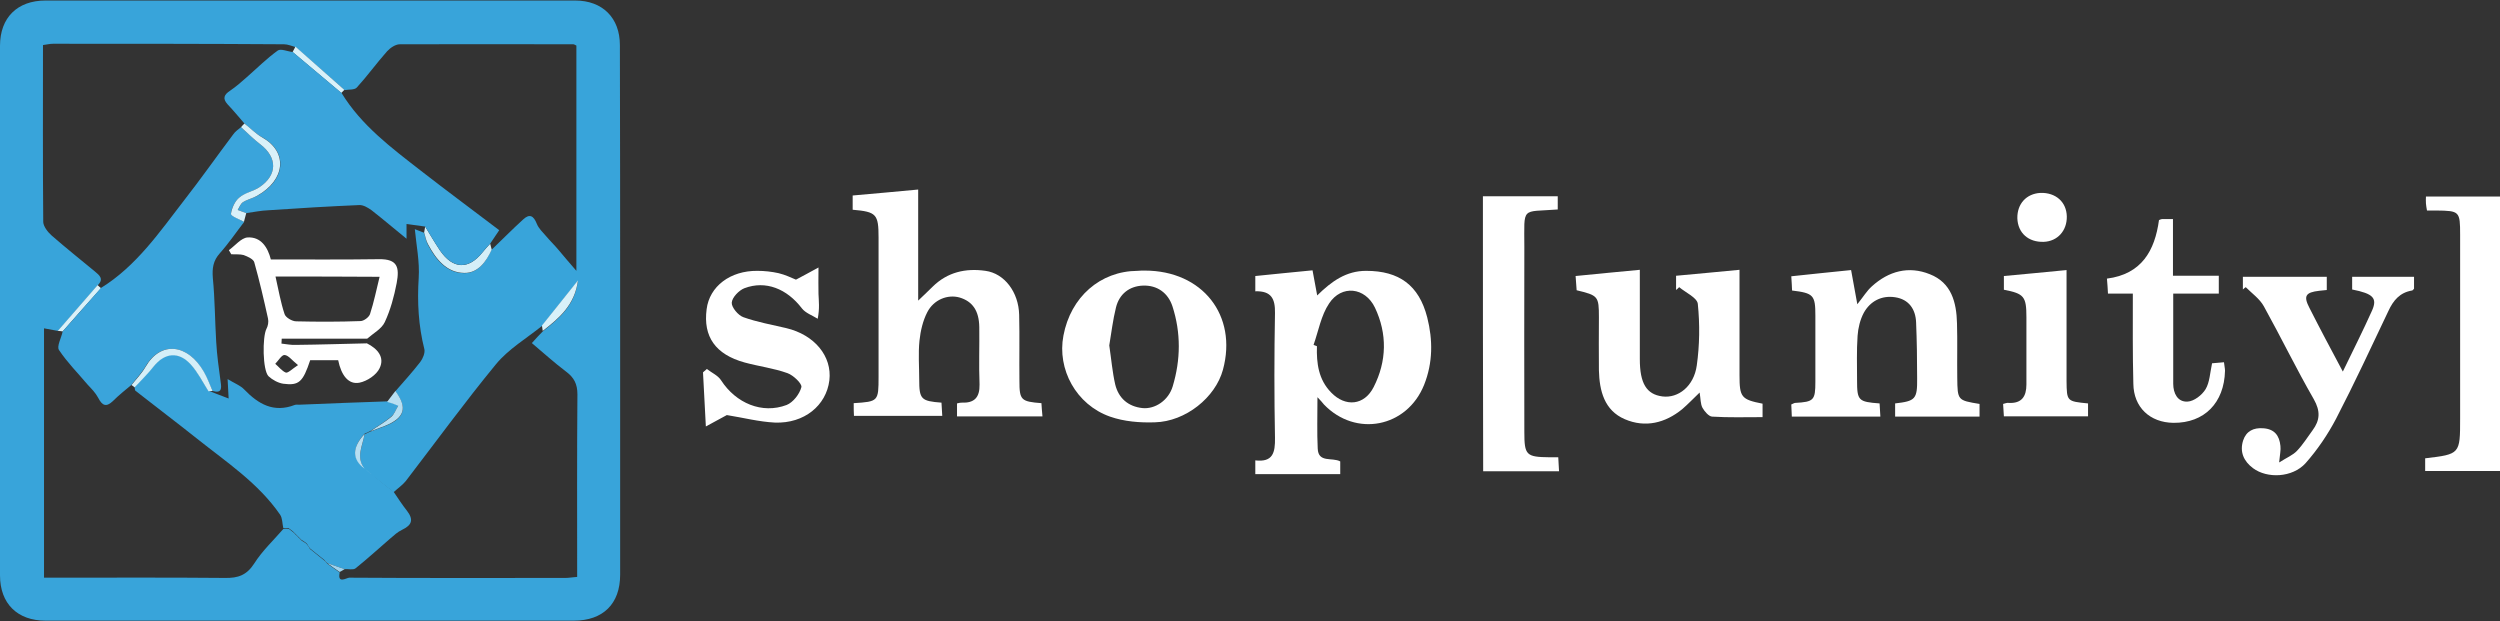 <?xml version="1.0" encoding="utf-8"?>
<!-- Generator: Adobe Illustrator 23.0.5, SVG Export Plug-In . SVG Version: 6.00 Build 0)  -->
<svg version="1.1" id="Layer_1" xmlns="http://www.w3.org/2000/svg" xmlns:xlink="http://www.w3.org/1999/xlink" x="0px" y="0px"
	 viewBox="0 0 96.55 24" style="enable-background:new 0 0 96.55 24;" xml:space="preserve">
<rect x="0" y="0" width="96.55" height="24" fill="#333333" stroke="none"/>
<style type="text/css">
	.st0{fill:#38A4DA;}
	.st1{fill:#FFFFFF;}
	.st2{fill:#39A4DA;}
	.st3{fill:#D5EFF8;}
	.st4{fill:#D9F1F9;}
	.st5{fill:#B7DFF2;}
	.st6{fill:#9ED3ED;}
	.st7{fill:#3AA4DB;}
</style>
<path class="st0" d="M23.95,12.06c0,3.38,0,6.76,0,10.14c0,1.12-0.66,1.77-1.79,1.77c-6.8,0-13.6,0-20.4,0
	C0.67,23.97,0,23.31,0,22.22C0,15.41,0,8.59,0,1.77c0-1.09,0.67-1.75,1.76-1.75c6.82,0,13.63,0,20.45,0c1.06,0,1.73,0.67,1.73,1.72
	C23.95,5.18,23.95,8.62,23.95,12.06z M11.53,20.76C11.53,20.76,11.53,20.76,11.53,20.76c0.03,0.03,0.07,0.07,0.11,0.11l0,0
	c0.06,0.04,0.11,0.08,0.17,0.11c0.02,0.02,0.03,0.03,0.05,0.05c0.04,0.06,0.08,0.11,0.11,0.17l0,0c0.19,0.15,0.37,0.3,0.56,0.45
	c0,0,0,0,0,0c0.04,0.04,0.08,0.08,0.11,0.12l0,0c0.16,0.11,0.32,0.23,0.48,0.34c-0.1,0.46,0.27,0.2,0.37,0.2
	c2.78,0.02,5.57,0.01,8.35,0.01c0.14,0,0.28-0.03,0.45-0.04c0-2.38-0.01-4.72,0.01-7.05c0-0.4-0.13-0.65-0.44-0.88
	c-0.45-0.34-0.87-0.72-1.32-1.1c0.17-0.19,0.29-0.32,0.42-0.45c0.63-0.5,1.24-1,1.36-1.95c-0.51,0.63-0.95,1.18-1.39,1.74
	c-0.6,0.48-1.29,0.89-1.77,1.47c-1.21,1.47-2.33,3.01-3.49,4.52c-0.13,0.16-0.31,0.28-0.47,0.43c-0.28-0.22-0.56-0.44-0.84-0.66
	c-0.09-0.08-0.19-0.16-0.28-0.24l0,0c-0.35-0.45-0.07-0.89,0-1.34l-0.01,0.01c0.08-0.04,0.15-0.08,0.23-0.11c0,0,0,0,0,0
	c0.19-0.07,0.37-0.14,0.56-0.21c0.77-0.3,0.89-0.7,0.41-1.35c0.32-0.37,0.66-0.74,0.96-1.13c0.1-0.13,0.19-0.35,0.16-0.49
	c-0.23-0.91-0.28-1.82-0.22-2.76c0.04-0.62-0.09-1.25-0.15-1.88c0.12,0.05,0.24,0.09,0.36,0.14c0.05,0.16,0.07,0.33,0.15,0.47
	c0.3,0.57,0.72,1.08,1.39,1.09c0.52,0.01,0.85-0.43,1.06-0.9c0.41-0.39,0.81-0.8,1.23-1.18c0.25-0.23,0.4-0.13,0.52,0.17
	c0.07,0.18,0.23,0.33,0.36,0.48c0.15,0.18,0.32,0.34,0.47,0.52c0.21,0.25,0.42,0.5,0.7,0.82c0-3,0-5.86,0-8.7
	c-0.06-0.03-0.09-0.05-0.12-0.05c-2.23,0-4.46-0.01-6.7,0c-0.17,0-0.37,0.14-0.49,0.27c-0.4,0.45-0.76,0.95-1.17,1.4
	c-0.09,0.1-0.31,0.07-0.47,0.1c-0.63-0.55-1.26-1.11-1.89-1.66c-0.15-0.04-0.3-0.11-0.45-0.11C8,1.69,5.03,1.69,2.05,1.69
	c-0.12,0-0.24,0.03-0.39,0.05c0,2.3-0.01,4.57,0.01,6.84C1.68,8.75,1.85,8.97,2,9.1c0.54,0.47,1.1,0.92,1.66,1.38
	c0.18,0.15,0.36,0.29,0.12,0.53c-0.51,0.59-1.03,1.18-1.54,1.77c-0.18-0.03-0.36-0.07-0.54-0.1c0,3.19,0,6.39,0,9.63
	c0.21,0,0.39,0,0.57,0c2.14,0,4.28-0.01,6.42,0.01c0.51,0.01,0.84-0.11,1.13-0.56c0.31-0.49,0.75-0.9,1.13-1.34
	c0.07,0,0.14,0,0.21,0.01c0.05,0.04,0.11,0.08,0.16,0.12l0,0c0.04,0.04,0.08,0.08,0.11,0.11l0,0
	C11.46,20.68,11.49,20.72,11.53,20.76z"/>
<path class="st1" d="M50.88,15.34c0,0.74-0.02,1.36,0.01,1.98c0.02,0.57,0.56,0.33,0.87,0.5c0,0.14,0,0.3,0,0.49
	c-1.09,0-2.17,0-3.28,0c0-0.17,0-0.33,0-0.53c0.68,0.08,0.77-0.3,0.76-0.87c-0.03-1.61-0.03-3.21,0-4.82
	c0.01-0.55-0.14-0.86-0.76-0.84c0-0.19,0-0.36,0-0.59c0.72-0.07,1.45-0.15,2.21-0.22c0.06,0.33,0.11,0.61,0.18,0.97
	c0.56-0.55,1.12-0.95,1.89-0.95c1.27,0,2.04,0.55,2.36,1.8c0.22,0.87,0.22,1.75-0.12,2.6c-0.66,1.65-2.64,2.04-3.87,0.76
	C51.07,15.54,51.01,15.48,50.88,15.34z M50.73,13.32c0.04,0.02,0.09,0.03,0.13,0.05c-0.02,0.66,0.06,1.29,0.55,1.79
	c0.55,0.57,1.28,0.5,1.64-0.21c0.51-1,0.53-2.06,0.05-3.07c-0.38-0.79-1.29-0.89-1.77-0.16C51.02,12.18,50.92,12.78,50.73,13.32z"/>
<path class="st1" d="M32.97,15.57c0.95-0.06,0.96-0.07,0.96-1.02c0-1.79,0-3.58,0-5.37c0-0.91-0.08-1-1-1.08c0-0.16,0-0.32,0-0.55
	c0.82-0.07,1.66-0.15,2.53-0.23c0,1.43,0,2.8,0,4.29c0.24-0.23,0.4-0.38,0.56-0.54c0.57-0.56,1.27-0.72,2.04-0.61
	c0.73,0.1,1.28,0.82,1.3,1.7c0.02,0.85,0,1.7,0.01,2.55c0,0.74,0.06,0.8,0.85,0.86c0.01,0.15,0.02,0.31,0.04,0.51
	c-1.1,0-2.18,0-3.3,0c0-0.15,0-0.3,0-0.5c0.05-0.01,0.11-0.03,0.18-0.03c0.48,0.02,0.7-0.19,0.69-0.7c-0.03-0.74,0-1.48-0.01-2.22
	c-0.01-0.63-0.26-0.99-0.76-1.14c-0.46-0.13-1,0.08-1.25,0.57c-0.17,0.33-0.26,0.72-0.3,1.1c-0.05,0.49-0.01,1-0.01,1.49
	c0,0.77,0.07,0.84,0.86,0.9c0.01,0.16,0.02,0.32,0.03,0.51c-1.14,0-2.26,0-3.41,0C32.97,15.92,32.97,15.77,32.97,15.57z"/>
<path class="st1" d="M76.45,15.6c0,0.15,0,0.31,0,0.49c-1.09,0-2.16,0-3.26,0c0-0.16,0-0.34,0-0.51c0.78-0.09,0.86-0.16,0.85-0.97
	c0-0.72-0.01-1.44-0.04-2.16c-0.02-0.51-0.28-0.89-0.81-0.97c-0.52-0.08-0.96,0.15-1.21,0.6c-0.14,0.26-0.22,0.59-0.24,0.89
	c-0.04,0.57-0.02,1.14-0.02,1.72c0,0.78,0.05,0.83,0.87,0.89c0.01,0.16,0.02,0.32,0.03,0.51c-1.14,0-2.26,0-3.42,0
	c-0.01-0.15-0.01-0.3-0.02-0.47c0.06-0.02,0.11-0.06,0.15-0.06c0.72-0.04,0.78-0.1,0.78-0.82c0-0.85,0-1.7,0-2.55
	c0-0.79-0.07-0.87-0.9-0.97c-0.01-0.15-0.01-0.31-0.03-0.55c0.76-0.08,1.5-0.16,2.31-0.24c0.07,0.4,0.14,0.77,0.24,1.32
	c0.24-0.3,0.37-0.52,0.56-0.69c0.65-0.59,1.42-0.8,2.24-0.47c0.84,0.33,1.03,1.09,1.05,1.9c0.02,0.7,0,1.4,0.01,2.1
	C75.6,15.46,75.6,15.46,76.45,15.6z"/>
<path class="st1" d="M63.33,10.42c0,1.21,0,2.33,0,3.45c0,0.94,0.26,1.36,0.87,1.44c0.61,0.08,1.22-0.39,1.33-1.2
	c0.11-0.78,0.12-1.58,0.04-2.37c-0.02-0.24-0.47-0.44-0.72-0.65c-0.04,0.04-0.08,0.08-0.12,0.11c0-0.16,0-0.32,0-0.55
	c0.79-0.07,1.59-0.15,2.45-0.23c0,1.4,0,2.74,0,4.08c0,0.84,0.07,0.93,0.89,1.09c0,0.16,0,0.32,0,0.52c-0.67,0-1.31,0.02-1.95-0.02
	c-0.13-0.01-0.29-0.2-0.37-0.34c-0.08-0.15-0.07-0.35-0.11-0.59c-0.25,0.24-0.45,0.45-0.67,0.64c-0.66,0.54-1.43,0.73-2.22,0.39
	c-0.79-0.34-0.98-1.09-1-1.89c-0.01-0.68,0-1.37,0-2.05c0-0.81-0.03-0.84-0.86-1.04c-0.01-0.15-0.02-0.31-0.04-0.55
	C61.67,10.58,62.46,10.5,63.33,10.42z"/>
<path class="st1" d="M44.21,10.45c2.23,0,3.59,1.73,3.02,3.83c-0.29,1.07-1.44,2-2.63,2.03c-0.58,0.02-1.19-0.03-1.73-0.22
	c-1.31-0.46-2.05-1.83-1.8-3.13c0.28-1.49,1.42-2.49,2.86-2.5C44.03,10.45,44.12,10.45,44.21,10.45z M42.84,13.34
	c0.08,0.54,0.12,1.03,0.23,1.51c0.13,0.53,0.5,0.85,1.05,0.91c0.49,0.05,1.01-0.3,1.17-0.84c0.31-1.03,0.32-2.07-0.01-3.09
	c-0.17-0.52-0.59-0.82-1.14-0.8c-0.52,0.02-0.91,0.32-1.04,0.84C42.98,12.35,42.92,12.86,42.84,13.34z"/>
<path class="st1" d="M57.27,7.58c0.98,0,1.92,0,2.89,0c0,0.18,0,0.34,0,0.51c-1.43,0.11-1.29-0.14-1.29,1.44
	c-0.01,2.38,0,4.76,0,7.15c0,0.9,0.07,0.97,0.97,0.98c0.09,0,0.18,0,0.34,0c0.01,0.17,0.02,0.34,0.03,0.54c-0.99,0-1.94,0-2.93,0
	C57.27,14.67,57.27,11.15,57.27,7.58z"/>
<path class="st1" d="M93.66,18.19c0-0.18,0-0.34,0-0.49c1.35-0.16,1.35-0.16,1.35-1.54c0-2.36,0-4.73,0-7.09
	c0-0.91-0.02-0.93-0.92-0.94c-0.11,0-0.22,0-0.36,0c-0.02-0.1-0.03-0.18-0.04-0.27c-0.01-0.09,0-0.17,0-0.27c0.98,0,1.91,0,2.87,0
	c0,3.54,0,7.06,0,10.6C95.58,18.19,94.63,18.19,93.66,18.19z"/>
<path class="st1" d="M93.23,10.69c0,0.17,0,0.32,0,0.46c-0.03,0.03-0.05,0.07-0.08,0.07c-0.47,0.08-0.72,0.38-0.91,0.79
	c-0.66,1.39-1.31,2.79-2.02,4.16c-0.32,0.61-0.72,1.2-1.18,1.72c-0.51,0.56-1.48,0.6-2.03,0.19c-0.36-0.27-0.52-0.63-0.38-1.07
	c0.12-0.36,0.4-0.5,0.78-0.47c0.43,0.03,0.62,0.28,0.66,0.68c0.02,0.16-0.02,0.32-0.05,0.64c0.3-0.19,0.53-0.28,0.69-0.45
	c0.23-0.24,0.4-0.52,0.6-0.79c0.29-0.39,0.31-0.74,0.05-1.2c-0.68-1.18-1.27-2.4-1.93-3.59c-0.16-0.29-0.46-0.5-0.7-0.74
	c-0.04,0.03-0.08,0.06-0.11,0.09c0-0.16,0-0.32,0-0.49c1.09,0,2.15,0,3.24,0c0,0.18,0,0.34,0,0.51c-0.11,0.01-0.2,0.02-0.29,0.03
	c-0.53,0.06-0.62,0.2-0.38,0.66c0.4,0.79,0.82,1.58,1.29,2.46c0.41-0.85,0.79-1.6,1.13-2.36c0.21-0.48,0.04-0.65-0.77-0.81
	c0-0.15,0-0.31,0-0.49C91.63,10.69,92.4,10.69,93.23,10.69z"/>
<path class="st1" d="M28.07,16.03c-0.18,0.1-0.44,0.24-0.81,0.44c-0.04-0.81-0.08-1.45-0.11-2.09c0.05-0.04,0.1-0.09,0.15-0.13
	c0.19,0.15,0.43,0.25,0.55,0.44c0.57,0.88,1.58,1.31,2.53,0.95c0.25-0.1,0.5-0.42,0.57-0.69c0.03-0.13-0.31-0.46-0.54-0.54
	c-0.53-0.19-1.1-0.26-1.65-0.41c-1.13-0.31-1.61-1-1.47-2.06c0.11-0.88,0.91-1.49,1.96-1.48c0.27,0,0.55,0.03,0.82,0.09
	c0.25,0.06,0.48,0.17,0.67,0.25c0.27-0.14,0.5-0.27,0.87-0.47c0,0.45-0.01,0.73,0,1.02c0.01,0.27,0.05,0.55-0.03,0.96
	c-0.21-0.13-0.47-0.22-0.61-0.4c-0.58-0.76-1.4-1.09-2.22-0.78c-0.21,0.08-0.48,0.36-0.49,0.56c-0.01,0.18,0.25,0.49,0.45,0.56
	c0.53,0.19,1.1,0.29,1.65,0.42c1.1,0.26,1.78,1.09,1.67,2.02c-0.12,0.97-0.97,1.67-2.1,1.63C29.31,16.29,28.7,16.13,28.07,16.03z"/>
<path class="st1" d="M82.37,11.34c-0.37,0-0.64,0-0.96,0c-0.01-0.19-0.02-0.36-0.04-0.58c1.34-0.17,1.85-1.08,2.01-2.26
	c0.05-0.02,0.09-0.04,0.12-0.04c0.13,0,0.25,0,0.42,0c0,0.73,0,1.45,0,2.19c0.6,0,1.17,0,1.77,0c0,0.25,0,0.46,0,0.69
	c-0.57,0-1.12,0-1.76,0c0,0.56,0,1.1,0,1.65c0,0.61,0,1.22,0,1.83c0,0.37,0.17,0.71,0.55,0.69c0.25-0.01,0.56-0.25,0.7-0.48
	c0.16-0.27,0.17-0.63,0.25-1c0.11-0.01,0.27-0.02,0.46-0.04c0.01,0.12,0.04,0.23,0.04,0.33c-0.03,1.24-0.8,2.02-1.99,2.01
	c-0.91-0.01-1.54-0.6-1.55-1.51C82.36,13.67,82.37,12.53,82.37,11.34z"/>
<path class="st1" d="M80.64,15.58c0,0.18,0,0.32,0,0.5c-1.08,0-2.14,0-3.25,0c-0.01-0.14-0.02-0.3-0.03-0.48
	c0.08-0.02,0.15-0.05,0.21-0.04c0.51,0.03,0.69-0.25,0.69-0.71c0-0.87,0-1.73,0-2.6c0-0.8-0.09-0.91-0.87-1.06c0-0.16,0-0.32,0-0.53
	c0.79-0.07,1.57-0.15,2.42-0.23c0,1.11,0,2.18,0,3.24c0,0.35,0,0.7,0,1.05C79.82,15.5,79.82,15.5,80.64,15.58z"/>
<path class="st1" d="M79.82,8.36c0.01,0.55-0.36,0.96-0.89,0.98c-0.59,0.02-1-0.34-1.02-0.91c-0.01-0.56,0.35-0.95,0.89-0.98
	C79.39,7.43,79.81,7.8,79.82,8.36z"/>
<path class="st2" d="M15.2,18.99c0.17,0.25,0.33,0.5,0.52,0.74c0.26,0.34,0.19,0.55-0.19,0.73c-0.17,0.08-0.31,0.21-0.45,0.33
	c-0.45,0.39-0.89,0.79-1.35,1.16c-0.09,0.07-0.28,0.02-0.42,0.03c-0.22-0.08-0.45-0.15-0.67-0.23c0,0,0,0,0,0
	c-0.04-0.04-0.08-0.08-0.11-0.12c0,0,0,0,0,0c-0.19-0.15-0.37-0.3-0.56-0.45l0,0c-0.04-0.06-0.08-0.11-0.11-0.17
	c-0.02-0.02-0.03-0.03-0.05-0.05c-0.06-0.04-0.11-0.08-0.17-0.11c0,0,0,0,0,0c-0.04-0.04-0.08-0.08-0.11-0.11c0,0,0,0,0,0
	c-0.04-0.04-0.08-0.08-0.11-0.11c0,0,0,0,0,0c-0.04-0.04-0.08-0.08-0.11-0.11c0,0,0,0,0,0c-0.05-0.04-0.11-0.08-0.16-0.12
	c-0.07,0-0.14,0-0.21-0.01c-0.04-0.17-0.03-0.37-0.12-0.51c-0.84-1.22-2.07-2.03-3.2-2.93c-0.79-0.63-1.6-1.24-2.39-1.86
	c-0.03-0.02-0.02-0.1-0.03-0.15c0.24-0.27,0.5-0.52,0.73-0.8c0.43-0.54,0.97-0.6,1.44-0.08c0.27,0.3,0.46,0.68,0.68,1.03
	c0.24,0.09,0.48,0.19,0.78,0.3c-0.02-0.31-0.02-0.45-0.04-0.75c0.28,0.17,0.5,0.25,0.64,0.4c0.55,0.57,1.14,0.91,1.95,0.6
	c0.05-0.02,0.11-0.01,0.17-0.01c1.14-0.05,2.27-0.09,3.41-0.13c0.14,0.05,0.29,0.1,0.43,0.15c-0.09,0.15-0.15,0.33-0.27,0.43
	c-0.25,0.21-0.54,0.38-0.81,0.56c0,0,0,0,0,0c-0.08,0.04-0.15,0.08-0.23,0.11c0,0,0.01-0.01,0.01-0.01c-0.49,0.52-0.49,0.99,0,1.34
	c0,0,0,0,0,0c0.09,0.08,0.19,0.16,0.28,0.24C14.64,18.55,14.92,18.77,15.2,18.99z"/>
<path class="st3" d="M16.38,8.98c0.01-0.08,0.03-0.15,0.04-0.23c0.19,0.31,0.37,0.62,0.57,0.92c0.5,0.73,1.1,0.76,1.65,0.07
	c0.09-0.11,0.19-0.22,0.29-0.33c0.02,0.08,0.04,0.15,0.06,0.23c-0.21,0.47-0.54,0.91-1.06,0.9c-0.68-0.01-1.09-0.53-1.39-1.09
	C16.45,9.3,16.43,9.13,16.38,8.98z"/>
<path class="st4" d="M13.3,3.47c-0.04,0.04-0.08,0.08-0.12,0.12c-0.63-0.53-1.25-1.05-1.88-1.58c0.04-0.07,0.07-0.14,0.11-0.21
	C12.04,2.36,12.67,2.91,13.3,3.47z"/>
<path class="st4" d="M20.96,12.78c-0.01-0.07-0.02-0.14-0.03-0.21c0.44-0.55,0.89-1.11,1.39-1.74
	C22.2,11.78,21.59,12.29,20.96,12.78z"/>
<path class="st4" d="M2.42,12.8c-0.06-0.01-0.12-0.02-0.19-0.02c0.51-0.59,1.03-1.18,1.54-1.77c0.04,0.04,0.08,0.08,0.13,0.12
	C3.41,11.68,2.91,12.24,2.42,12.8z"/>
<path class="st5" d="M14.95,15.52c0.11-0.14,0.21-0.28,0.32-0.42c0.48,0.65,0.36,1.04-0.41,1.35c-0.18,0.07-0.37,0.14-0.56,0.21
	c0.27-0.19,0.56-0.35,0.81-0.56c0.12-0.1,0.18-0.29,0.27-0.43C15.24,15.61,15.1,15.56,14.95,15.52z"/>
<path class="st5" d="M14.08,18.1c-0.49-0.35-0.49-0.82,0-1.34C14.01,17.21,13.73,17.65,14.08,18.1z"/>
<path class="st6" d="M12.64,21.75c0.22,0.08,0.45,0.15,0.67,0.23c-0.06,0.04-0.12,0.07-0.19,0.11
	C12.96,21.98,12.8,21.87,12.64,21.75z"/>
<path class="st6" d="M11.97,21.2c0.19,0.15,0.37,0.3,0.56,0.45C12.34,21.5,12.16,21.35,11.97,21.2z"/>
<path class="st5" d="M14.36,18.33c-0.09-0.08-0.19-0.16-0.28-0.24C14.17,18.17,14.26,18.25,14.36,18.33z"/>
<path class="st5" d="M14.08,16.77c0.08-0.04,0.15-0.08,0.23-0.11C14.23,16.69,14.15,16.73,14.08,16.77z"/>
<path class="st6" d="M11.15,20.42c0.05,0.04,0.11,0.08,0.16,0.12C11.26,20.5,11.2,20.46,11.15,20.42z"/>
<path class="st6" d="M11.31,20.54c0.04,0.04,0.08,0.08,0.11,0.11C11.38,20.61,11.35,20.57,11.31,20.54z"/>
<path class="st6" d="M11.53,20.76c0.04,0.04,0.08,0.08,0.11,0.11C11.6,20.83,11.57,20.79,11.53,20.76z"/>
<path class="st6" d="M11.64,20.87c0.06,0.04,0.11,0.08,0.17,0.11C11.75,20.94,11.7,20.91,11.64,20.87z"/>
<path class="st6" d="M11.86,21.03c0.04,0.06,0.08,0.11,0.11,0.17C11.94,21.15,11.9,21.09,11.86,21.03z"/>
<path class="st6" d="M12.53,21.64c0.04,0.04,0.08,0.08,0.11,0.12C12.6,21.72,12.56,21.68,12.53,21.64z"/>
<path class="st6" d="M11.42,20.64c0.04,0.04,0.08,0.08,0.11,0.11C11.49,20.72,11.46,20.68,11.42,20.64z"/>
<path class="st7" d="M2.42,12.8c0.49-0.56,0.99-1.12,1.48-1.68c1.36-0.84,2.25-2.14,3.2-3.37C7.75,6.92,8.36,6.05,9,5.2
	C9.08,5.08,9.2,5,9.31,4.91c0.25,0.22,0.48,0.46,0.74,0.66c0.67,0.51,0.67,1.19-0.03,1.66c-0.24,0.16-0.56,0.22-0.78,0.4
	c-0.17,0.15-0.3,0.41-0.32,0.63c-0.01,0.08,0.33,0.2,0.51,0.31C9.12,8.97,8.83,9.4,8.49,9.78c-0.26,0.29-0.3,0.58-0.27,0.96
	c0.08,0.82,0.08,1.64,0.13,2.47c0.03,0.51,0.1,1.02,0.17,1.53C8.56,15,8.57,15.2,8.21,15.1C8.09,14.85,8,14.59,7.86,14.35
	c-0.61-1.07-1.66-1.2-2.25-0.18c-0.15,0.25-0.36,0.46-0.54,0.7c-0.24,0.2-0.48,0.39-0.7,0.61c-0.27,0.26-0.42,0.19-0.58-0.12
	c-0.1-0.19-0.26-0.35-0.41-0.51C3.01,14.41,2.6,14,2.28,13.52C2.18,13.38,2.37,13.05,2.42,12.8z"/>
<path class="st7" d="M11.31,2.01c0.63,0.53,1.25,1.05,1.88,1.58c0.77,1.26,1.93,2.12,3.06,3c1,0.78,2.02,1.53,3.03,2.3
	c-0.13,0.19-0.24,0.35-0.35,0.52c-0.1,0.11-0.2,0.21-0.29,0.33c-0.55,0.68-1.14,0.66-1.65-0.07c-0.2-0.3-0.38-0.61-0.57-0.92
	c-0.23-0.03-0.45-0.06-0.72-0.1c0,0.22,0,0.37,0,0.57c-0.47-0.38-0.9-0.75-1.35-1.1c-0.14-0.1-0.32-0.21-0.48-0.2
	c-1.17,0.05-2.33,0.12-3.5,0.2C10.09,8.13,9.8,8.19,9.51,8.23c0,0,0,0,0,0C9.4,8.19,9.29,8.15,9.18,8.11c0.07-0.1,0.11-0.24,0.2-0.3
	C9.55,7.7,9.76,7.66,9.94,7.56c1.1-0.61,1.19-1.69,0.2-2.25C9.88,5.17,9.67,4.96,9.44,4.77C9.22,4.52,9.02,4.27,8.79,4.03
	C8.58,3.8,8.66,3.65,8.89,3.5c0.22-0.15,0.43-0.33,0.63-0.51c0.4-0.35,0.78-0.73,1.21-1.04C10.85,1.87,11.11,1.99,11.31,2.01z"/>
<path class="st4" d="M9.44,4.77c0.23,0.18,0.44,0.4,0.69,0.54c0.99,0.56,0.9,1.63-0.2,2.25C9.76,7.66,9.55,7.7,9.38,7.81
	c-0.09,0.06-0.14,0.2-0.2,0.3C9.29,8.15,9.4,8.19,9.51,8.23C9.48,8.34,9.45,8.45,9.42,8.57c0,0,0.01,0,0.01,0
	c-0.18-0.1-0.52-0.22-0.51-0.31c0.03-0.22,0.15-0.49,0.32-0.63c0.22-0.19,0.54-0.24,0.78-0.4c0.7-0.47,0.7-1.15,0.03-1.66
	c-0.26-0.2-0.5-0.44-0.74-0.66C9.35,4.86,9.39,4.82,9.44,4.77z"/>
<path class="st3" d="M5.08,14.87c0.18-0.23,0.39-0.44,0.54-0.7c0.59-1.02,1.63-0.89,2.25,0.18c0.14,0.24,0.23,0.5,0.34,0.75
	c-0.05,0-0.11,0.01-0.16,0.01c-0.22-0.35-0.41-0.73-0.68-1.03c-0.47-0.52-1.01-0.46-1.44,0.08c-0.22,0.28-0.48,0.53-0.73,0.8
	C5.16,14.93,5.12,14.9,5.08,14.87z"/>
<path class="st1" d="M14.17,13.26c0.4,0.2,0.7,0.53,0.49,0.96c-0.12,0.26-0.48,0.5-0.78,0.56c-0.42,0.08-0.7-0.28-0.82-0.87
	c-0.36,0-0.72,0-1.08,0c-0.28,0.84-0.43,0.99-1.04,0.91c-0.2-0.03-0.42-0.15-0.57-0.29c-0.23-0.23-0.24-1.52-0.08-1.83
	c0.06-0.11,0.09-0.27,0.06-0.4c-0.16-0.73-0.33-1.46-0.53-2.17c-0.03-0.12-0.25-0.22-0.41-0.28C9.27,9.81,9.09,9.83,8.93,9.82
	C8.9,9.76,8.87,9.71,8.84,9.66c0.24-0.17,0.47-0.47,0.72-0.49c0.52-0.03,0.78,0.38,0.9,0.85c1.42,0,2.8,0.01,4.18-0.01
	c0.72-0.01,0.79,0.32,0.68,0.92c-0.1,0.52-0.24,1.04-0.46,1.51c-0.12,0.26-0.44,0.43-0.68,0.64c-1.1,0-2.2,0-3.3,0
	c0,0.06-0.01,0.13-0.01,0.19c0.19,0.02,0.37,0.06,0.56,0.05C12.35,13.31,13.26,13.28,14.17,13.26z M10.64,10.68
	c0.12,0.53,0.2,1,0.35,1.45c0.04,0.13,0.29,0.28,0.45,0.28c0.83,0.02,1.66,0.02,2.48-0.01c0.13,0,0.33-0.15,0.37-0.27
	c0.15-0.46,0.25-0.95,0.37-1.44C13.32,10.68,12.02,10.68,10.64,10.68z M11.51,14.1c-0.24-0.19-0.37-0.38-0.52-0.39
	c-0.11-0.01-0.24,0.22-0.36,0.34c0.14,0.12,0.26,0.28,0.41,0.34C11.13,14.41,11.28,14.25,11.51,14.1z"/>
<path class="st7" d="M9.42,8.57c0.03-0.11,0.06-0.23,0.09-0.34c0,0,0,0,0,0C9.48,8.34,9.45,8.45,9.42,8.57z"/>
</svg>
